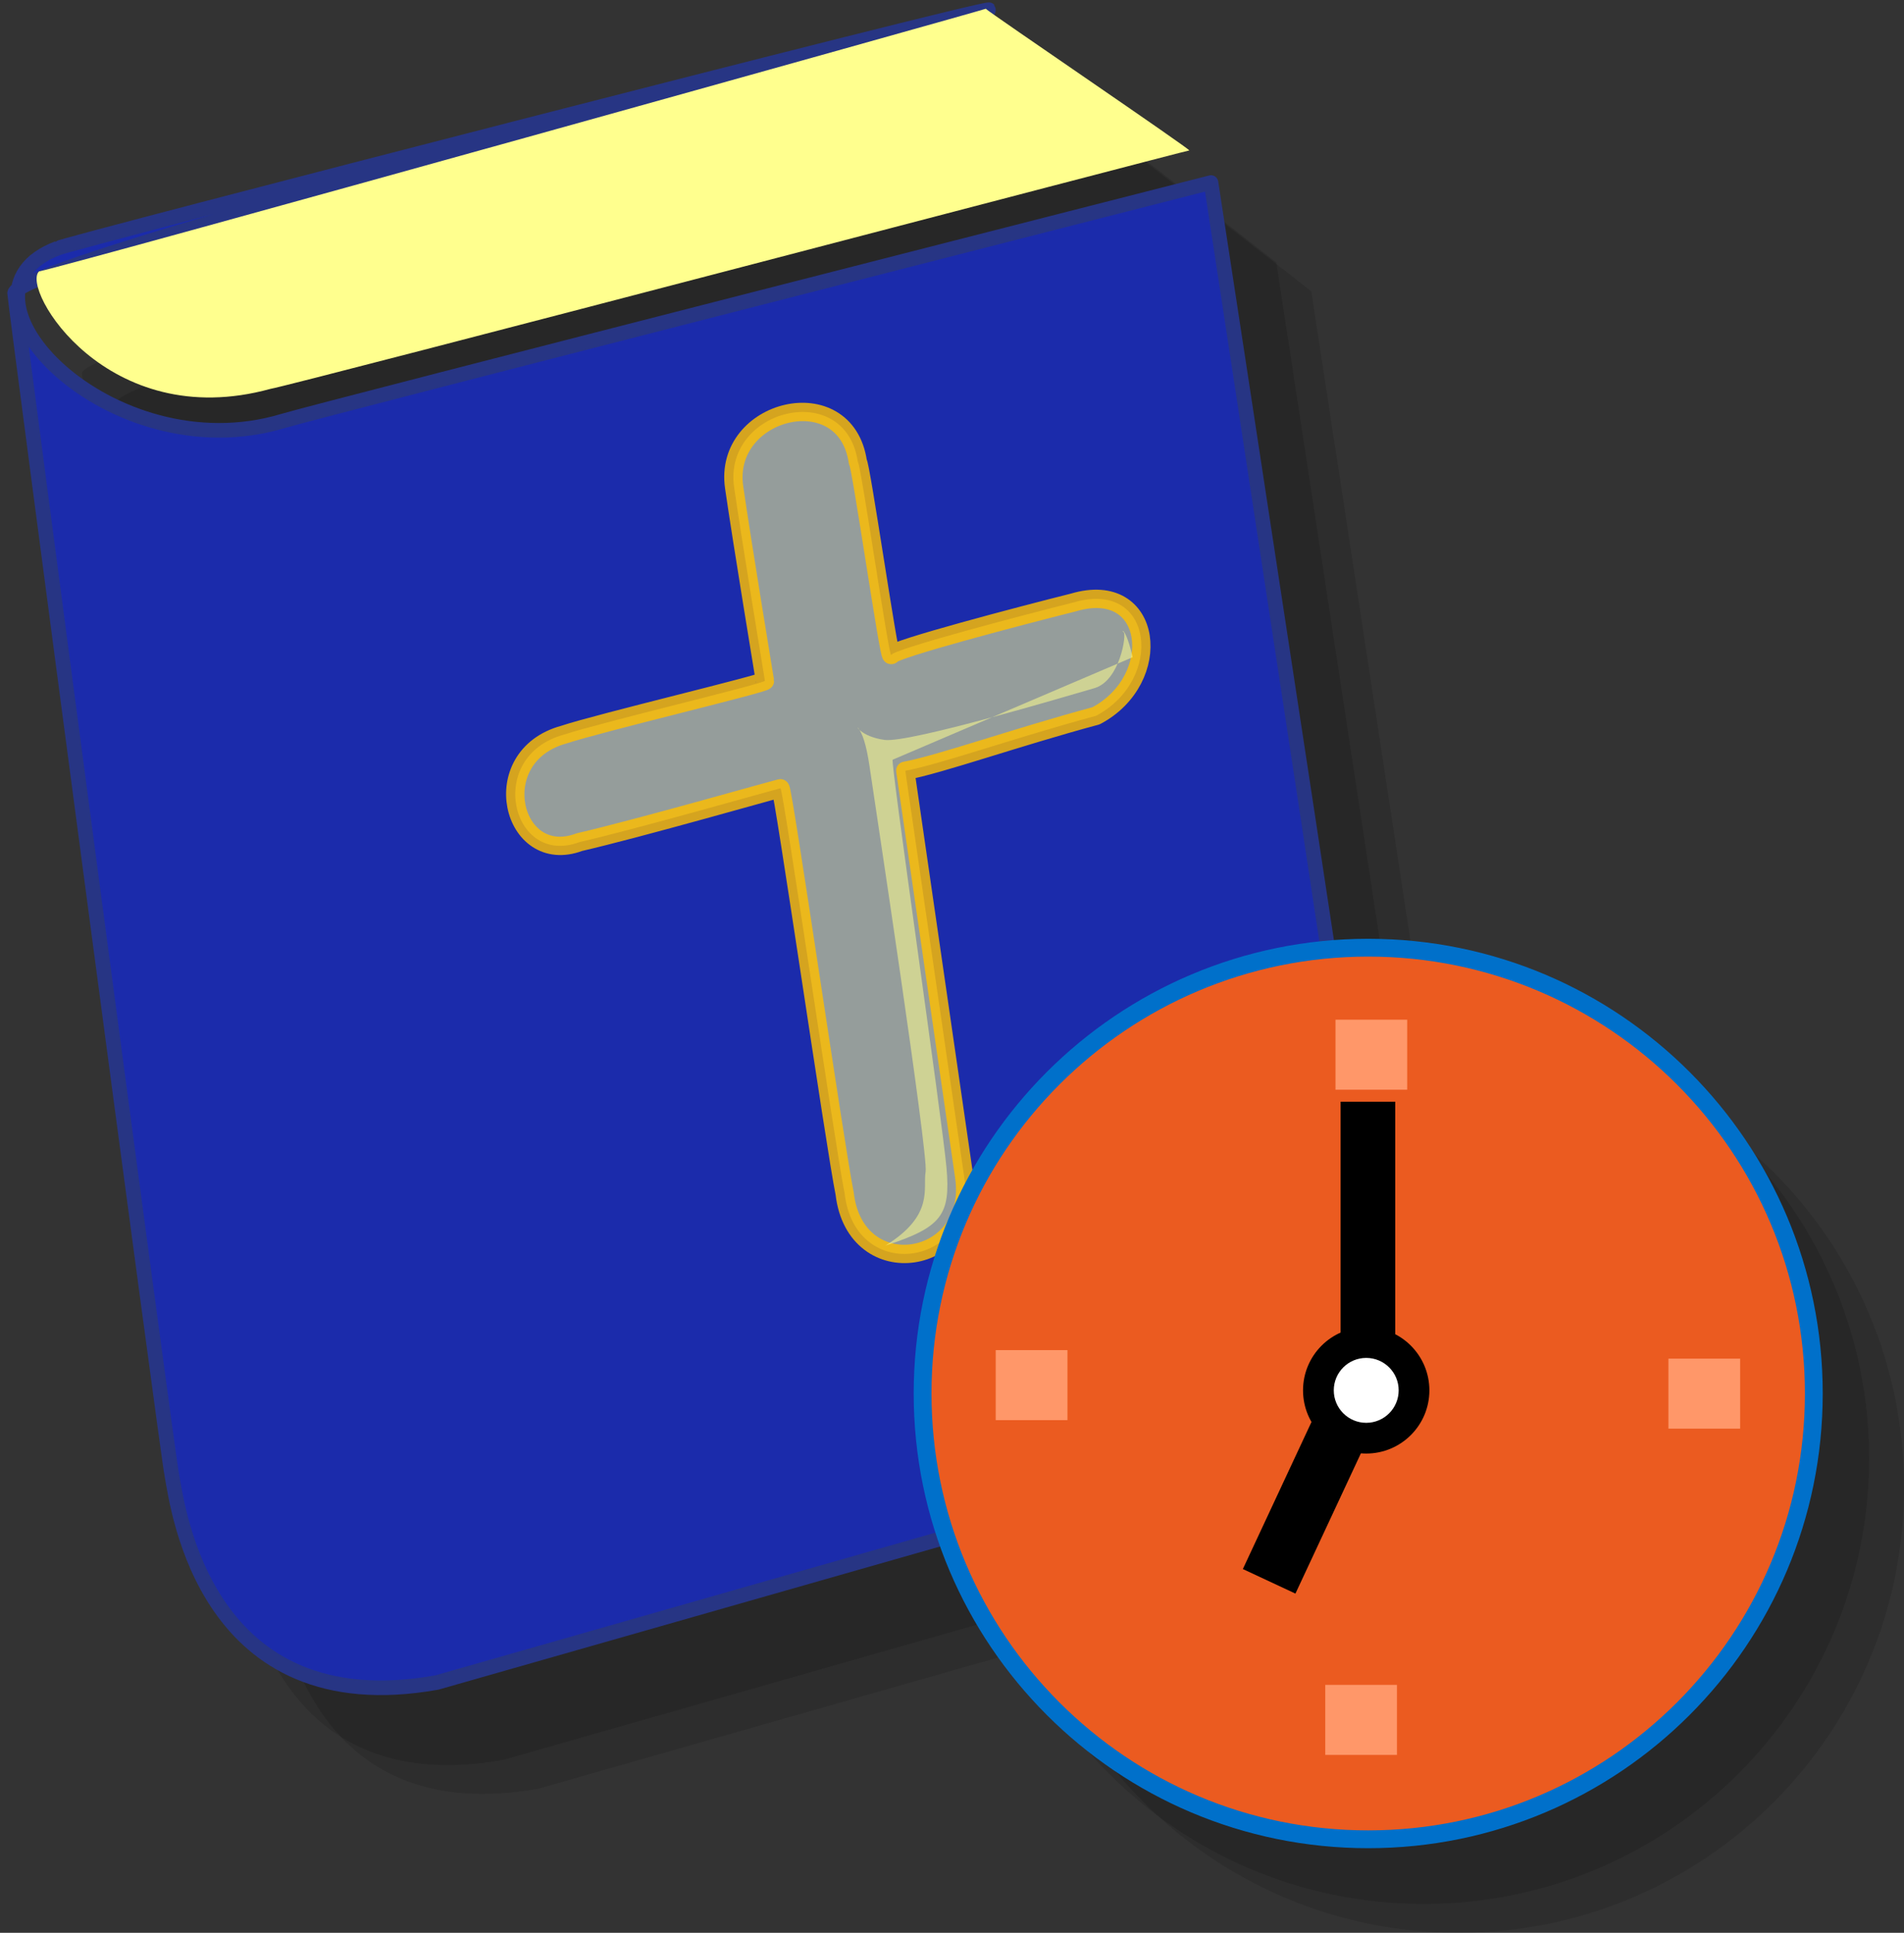 <?xml version="1.0" encoding="utf-8"?>
<!-- Generator: Adobe Illustrator 16.0.2, SVG Export Plug-In . SVG Version: 6.00 Build 0)  -->
<!DOCTYPE svg PUBLIC "-//W3C//DTD SVG 1.1 Tiny//EN" "http://www.w3.org/Graphics/SVG/1.1/DTD/svg11-tiny.dtd">
<svg version="1.1" baseProfile="tiny"
	 id="svg6292" sodipodi:modified="true" inkscape:version="0.45" sodipodi:version="0.32" xmlns:dc="http://purl.org/dc/elements/1.1/" xmlns:cc="http://web.resource.org/cc/" xmlns:rdf="http://www.w3.org/1999/02/22-rdf-syntax-ns#" xmlns:svg="http://www.w3.org/2000/svg" xmlns:sodipodi="http://sodipodi.sourceforge.net/DTD/sodipodi-0.dtd" xmlns:inkscape="http://www.inkscape.org/namespaces/inkscape"
	 xmlns="http://www.w3.org/2000/svg" xmlns:xlink="http://www.w3.org/1999/xlink" x="0px" y="0px" width="53.242px"
	 height="54.025px" viewBox="0 -0 53.242 54.025" xml:space="preserve">
<rect x="0" y="-0" width="53.242" height="54.025" fill="#333333" stroke="none"/>
<sodipodi:namedview  id="base" inkscape:window-y="0" inkscape:window-x="686" inkscape:window-height="572" inkscape:window-width="748" inkscape:current-layer="layer1" inkscape:document-units="px" inkscape:pageshadow="2" inkscape:pageopacity="0.0" objecttolerance="10" guidetolerance="10" gridtolerance="10000" borderopacity="1.0" inkscape:cy="27.012325" bordercolor="#666666" inkscape:cx="26.621256" pagecolor="#ffffff" inkscape:zoom="6.9968052">
	</sodipodi:namedview>
<g id="g1682" transform="translate(-2.06,-1.668)">
	<path id="path1556" sodipodi:nodetypes="ccccccc" fill-opacity="0.125" d="M31.552,4.182
		c-0.086-0.096,6.197,4.822,6.197,4.822s5.25,34.233,5.164,34.233s-26.769,7.618-26.769,7.618
		C9.689,52.013,8.915,46.034,8.743,45.07c-0.086-0.289-4.391-32.787-4.39-32.979
		C4.525,11.125,31.638,4.279,31.552,4.182z"/>
	
		<path id="path1574" sodipodi:type="arc" sodipodi:cx="318.75" sodipodi:cy="301.78571" sodipodi:rx="233.03571" sodipodi:ry="233.03571" fill-opacity="0.125" d="
		M54.325,42.432c0,6.878-5.576,12.453-12.454,12.453s-12.454-5.575-12.454-12.453
		c0-6.879,5.576-12.454,12.454-12.454S54.325,35.553,54.325,42.432z"/>
</g>
<g id="g1724" transform="translate(-1.082,-0.861)">
	<path id="path1725" sodipodi:nodetypes="ccccccc" fill-opacity="0.125" d="M31.552,4.183
		c-0.086-0.097,6.197,4.821,6.197,4.821s5.251,34.233,5.165,34.233s-26.77,7.618-26.77,7.618
		c-6.455,1.157-7.23-4.821-7.402-5.786c-0.086-0.289-4.39-32.787-4.39-32.979
		C4.525,11.125,31.638,4.279,31.552,4.183z"/>
	
		<path id="path1731" sodipodi:type="arc" sodipodi:cx="318.75" sodipodi:cy="301.78571" sodipodi:rx="233.03571" sodipodi:ry="233.03571" fill-opacity="0.125" d="
		M54.324,42.432c0,6.878-5.576,12.454-12.454,12.454s-12.454-5.576-12.454-12.454
		c0-6.879,5.576-12.454,12.454-12.454S54.324,35.553,54.324,42.432z"/>
</g>
<g id="g1692" transform="translate(-203.024,9.992)">
	<g id="g1693" transform="matrix(0.899,0,0,0.899,231.375,35.082)">
		<g id="g1694" transform="matrix(0.227,0,0,0.227,254.052,324.719)">
			
				<path id="path1695" sodipodi:nodetypes="ccccccccc" fill="#1B2BAB" stroke="#273584" stroke-width="2" stroke-linejoin="round" d="
				M-1122.58-1650.016c-0.422-0.475-127.179,32.19-127.601,32.66
				c-16.476,6.155,7.181,30.771,30.843,23.672c4.65-1.424,127.179-32.665,127.179-32.665
				s25.776,168.046,25.354,168.046s-131.407,37.396-131.407,37.396
				c-31.687,5.681-35.493-23.667-36.337-28.398c-0.422-1.424-21.548-160.952-21.548-161.896
				C-1255.253-1615.932-1122.158-1649.546-1122.58-1650.016z"/>
			<path id="path1696" sodipodi:nodetypes="ccccc" fill="#FFFF8E" d="M-1123.026-1650.155
				c0.422,0.475,28.307,19.41,27.886,19.41c-0.422,0-122.956,32.186-125.914,32.66
				c-22.397,6.155-34.223-13.729-31.692-16.093C-1248.096-1615.126-1122.604-1650.155-1123.026-1650.155z"/>
		</g>
		<g id="g1699" transform="matrix(0.285,1.188954e-2,-6.476187e-3,0.285,239.788,280.072)">
			
				<path id="path1700" sodipodi:nodetypes="ccccccccccccc" fill="#FFFF8E" fill-opacity="0.537" stroke="#FEBF00" stroke-width="2" stroke-linecap="round" stroke-linejoin="round" stroke-opacity="0.817" d="
				M-896.162-1068.083c1.053,6.246,3.785,20.662,3.834,20.946c0.048,0.284-17.869,5.311-21.788,6.784
				c-8.62,2.734-5.36,14.727,1.968,11.643c6.258-1.708,21.496-6.722,21.784-6.784
				c0.284-0.065,6.899,39.115,8.002,43.878c1.39,10.003,14.627,7.309,12.997-2.344
				c-1.295-7.663-6.901-40.882-7.43-44.005c3.727-0.843,12.003-4.15,20.658-6.859
				c7.423-4.287,5.943-15.217-2.741-12.252c-5.747,1.69-19.548,5.92-19.739,6.55
				c-0.191,0.634-3.834-20.942-4.118-20.881C-884.27-1080.491-897.602-1076.599-896.162-1068.083z"/>
			<path id="path1704_1_" fill="#FFFF8E" fill-opacity="0.537" d="M-852.286-1051.378
				c-0.853-3.308-1.373-2.901-1.04-2.682c0.329,0.215-0.283,5.313-3.071,6.235
				c-2.792,0.918-20.052,6.853-22.749,6.588c-2.693-0.265-3.215-1.606-2.838-1.11
				c0.381,0.499,0.855,1.56,1.282,4.088c0.423,2.528,7.397,42.083,7.115,43.896
				c-0.283,1.813,1.09,4.714-4.207,8.24c6.101-2.251,7.045-3.63,6.475-8.751
				c-0.57-5.121-7.208-44.461-6.879-44.242"/>
		</g>
	</g>
	<g id="g1712" transform="matrix(0.249,0,0,0.249,432.496,299.154)">
		
			<path id="path1713" sodipodi:type="arc" sodipodi:cx="318.75" sodipodi:cy="301.78571" sodipodi:rx="233.03571" sodipodi:ry="233.03571" fill="#EB5B20" stroke="#0070CA" stroke-width="2" d="
			M-717.879-1085.125c0,27.637-22.402,50.043-50.043,50.043c-27.637,0-50.043-22.406-50.043-50.043
			s22.406-50.043,50.043-50.043C-740.281-1135.168-717.879-1112.762-717.879-1085.125z"/>
		<rect id="rect1716" x="-771.595" y="-1127.084" fill="#FF9769" width="8.052" height="7.86"/>
		<rect id="rect1717" x="-734.207" y="-1089.037" fill="#FF9769" width="8.052" height="7.86"/>
		<rect id="rect1718" x="-772.745" y="-1052.414" fill="#FF9769" width="8.052" height="7.86"/>
		<rect id="rect1719" x="-809.753" y="-1089.994" fill="#FF9769" width="8.056" height="7.86"/>
		
			<path id="path1720" sodipodi:type="arc" sodipodi:cx="335.71429" sodipodi:cy="307.14282" sodipodi:rx="33.035721" sodipodi:ry="33.035721" d="
			M-761.051-1085.474c0,3.916-3.175,7.091-7.095,7.091c-3.916,0-7.095-3.175-7.095-7.091
			c0-3.92,3.178-7.095,7.095-7.095C-764.226-1092.569-761.051-1089.394-761.051-1085.474
			L-761.051-1085.474z"/>
		
			<path id="path1721" sodipodi:type="arc" sodipodi:cx="318.75" sodipodi:cy="297.32141" sodipodi:rx="16.964264" sodipodi:ry="16.964294" fill="#FFFFFF" d="
			M-764.501-1085.478c0,2.013-1.632,3.646-3.645,3.646c-2.009,0-3.642-1.632-3.642-3.646l0,0
			c0-2.013,1.632-3.641,3.642-3.641C-766.133-1089.119-764.501-1087.491-764.501-1085.478
			L-764.501-1085.478z"/>
		<rect id="rect1722" x="-771.022" y="-1117.879" width="6.137" height="26.84"/>
		
			<rect id="rect1723" x="-777.871" y="-1081.699" transform="matrix(-0.906 -0.423 0.423 -0.906 -1023.287 -2371.72)" width="6.517" height="18.596"/>
	</g>
</g>
</svg>
